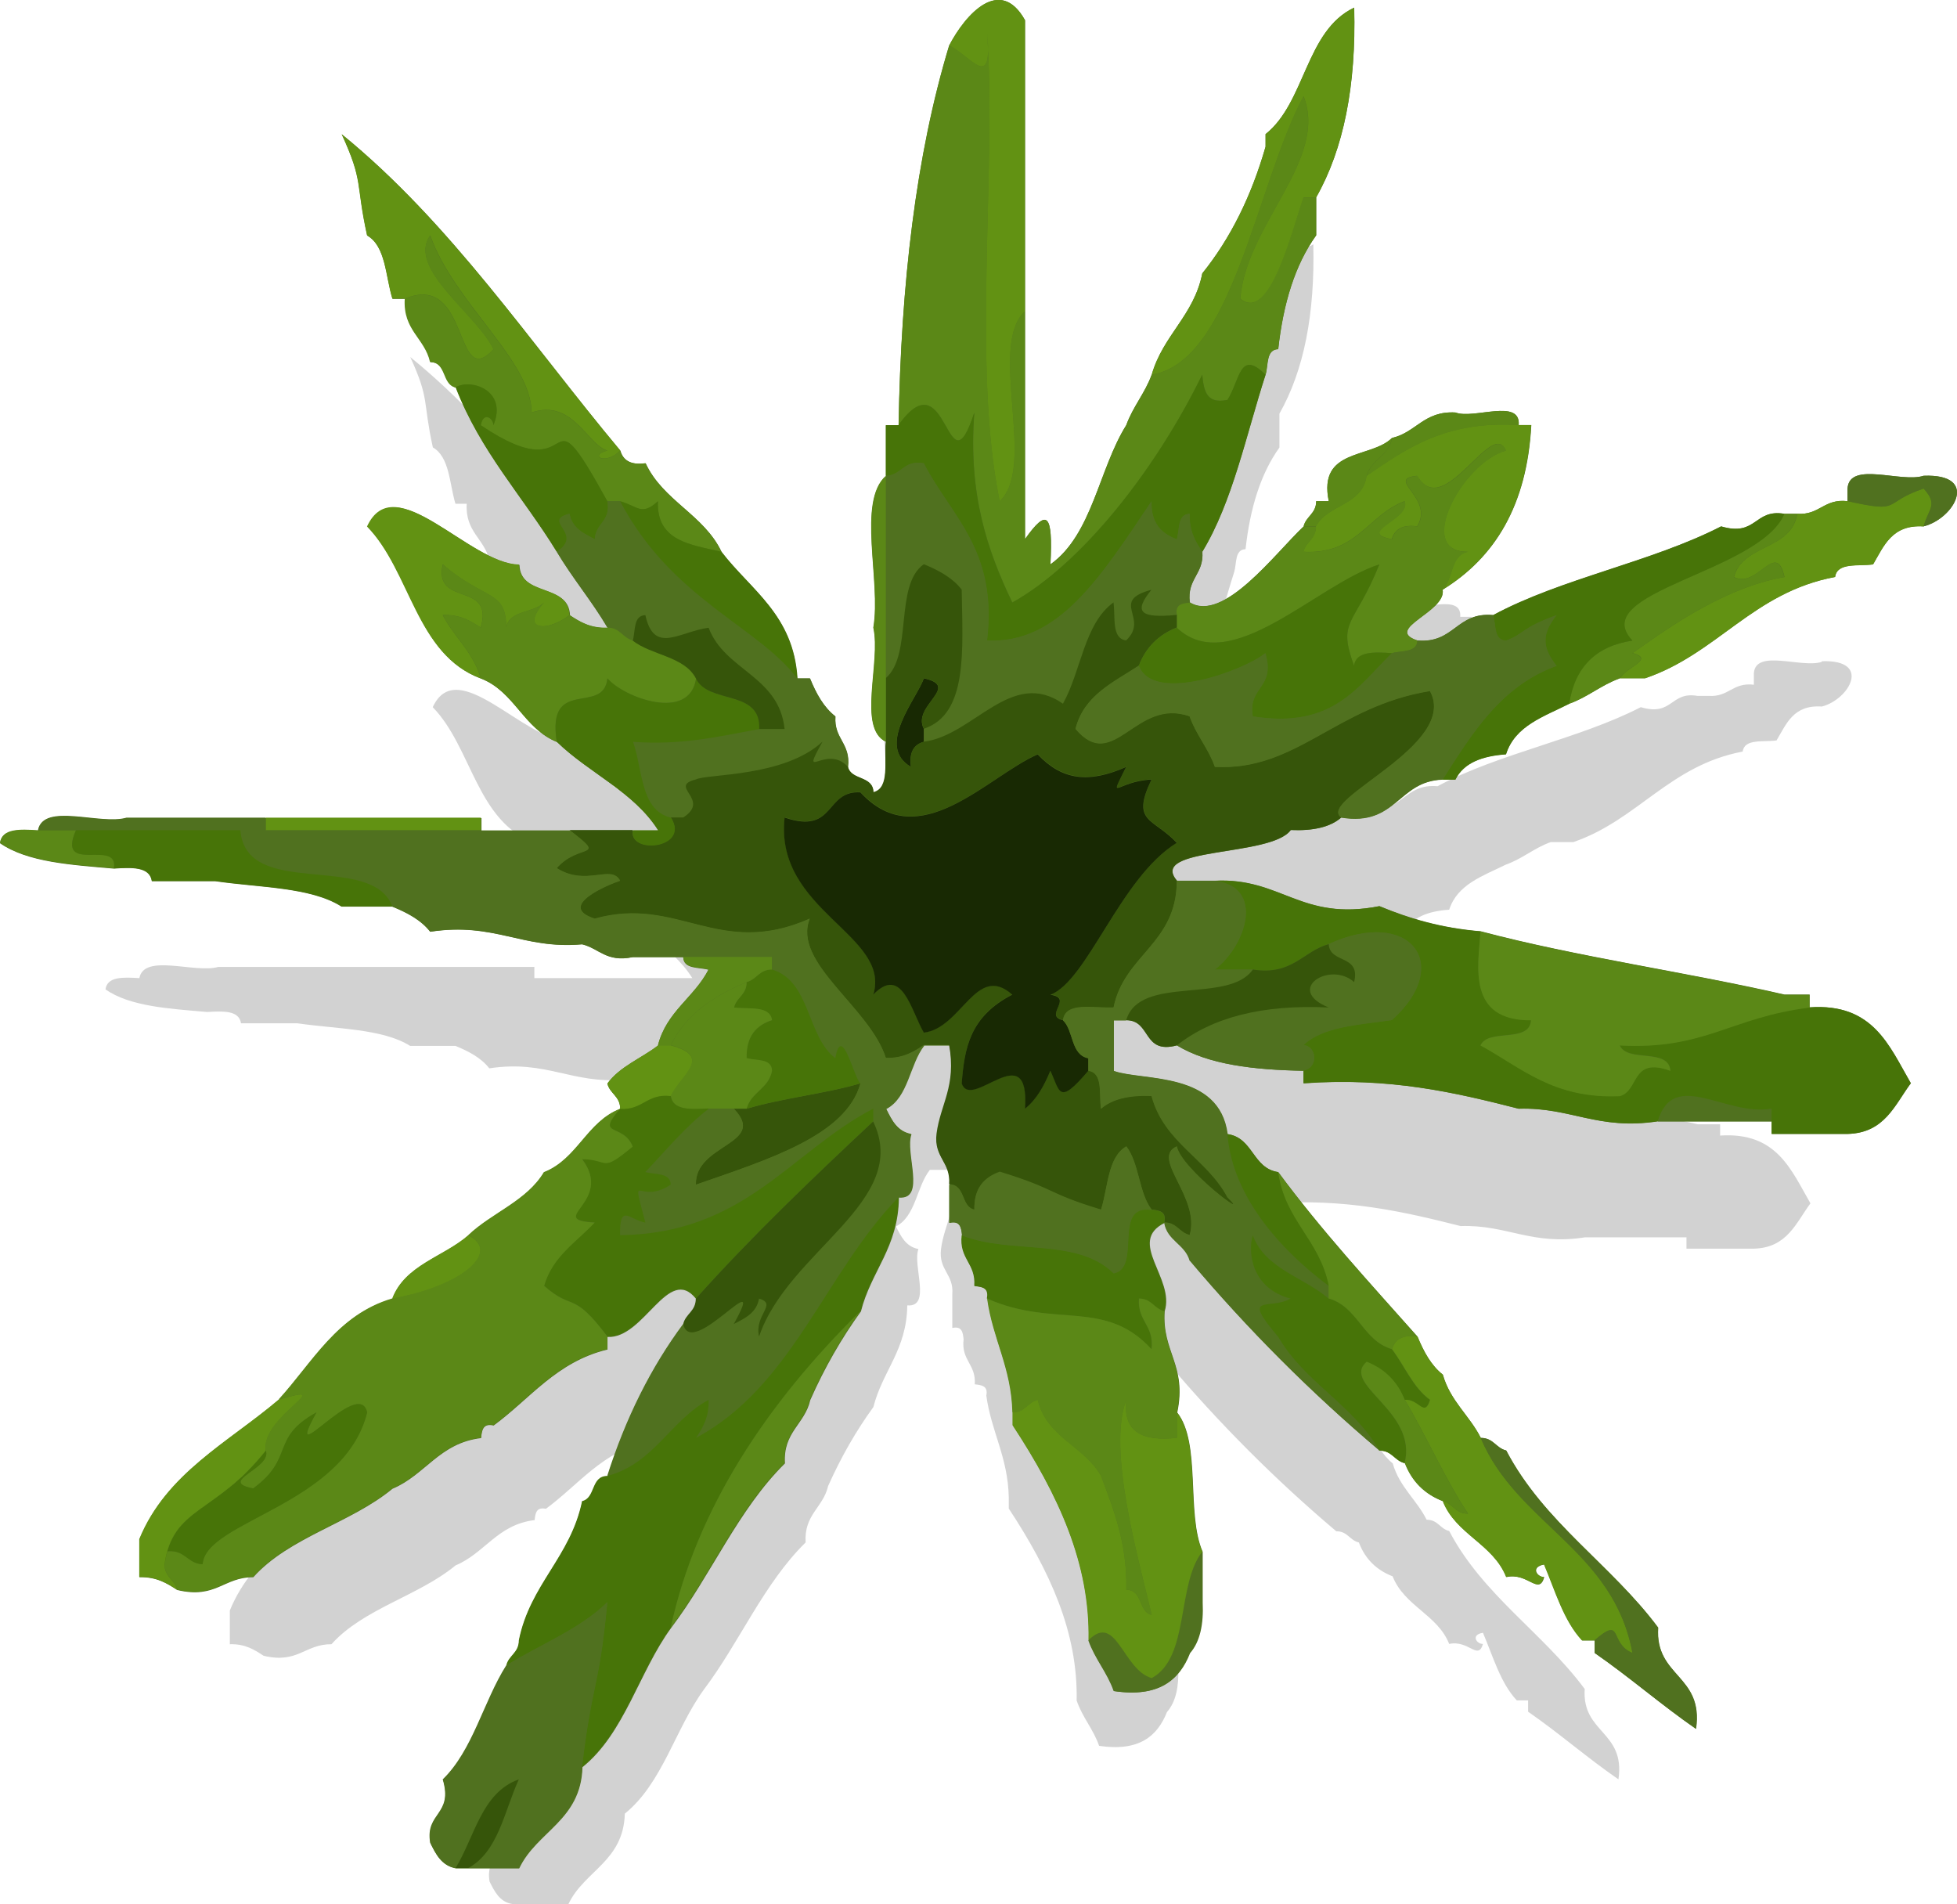 <?xml version="1.0" encoding="UTF-8"?><svg id="Layer_2" xmlns="http://www.w3.org/2000/svg" viewBox="0 0 152.5 148.36"><defs><style>.cls-1{fill:#5b8817;}.cls-1,.cls-2,.cls-3,.cls-4,.cls-5,.cls-6,.cls-7{fill-rule:evenodd;}.cls-2{fill:#477408;}.cls-3{fill:#629213;}.cls-4{fill:#50711f;}.cls-5{fill:#36550a;}.cls-6{fill:#182903;}.cls-7{fill:#d2d2d2;}</style></defs><g id="Layer_3"><g><path class="cls-7" d="m141.96,51.57c-1.56.52-5.17-1.05-5.29.9v.88c-1.66-.2-1.94.98-3.53.87h-.87c-2.12-.36-1.91,1.62-4.41.88-4.84,2.49-11.07,3.6-15.84,6.16-2.57-.23-2.7,2-5.27,1.78-2.38-.81,2.01-1.98,1.75-3.53,3.64-2.24,5.87-5.88,6.17-11.45h-.88c.14-1.89-3.12-.39-4.39-.88-2.2-.13-2.73,1.39-4.41,1.76-1.47,1.46-5.16.69-4.41,4.41h-.87c0,.87-.71,1.04-.88,1.75-1.98,1.86-5.56,6.72-7.92,5.29-.2-1.66,1-1.95.88-3.53,2.1-3.47,3.05-8.11,4.39-12.31.2-.68.03-1.73.88-1.76.35-3.18,1.17-5.87,2.64-7.92v-2.64c1.91-3.37,2.77-7.76,2.64-13.19-3.38,1.6-3.38,6.59-6.17,8.8v.88c-.98,3.43-2.43,6.36-4.39,8.8-.58,2.93-2.73,4.29-3.53,7.04-.46,1.29-1.3,2.21-1.76,3.51-1.92,3.06-2.35,7.6-5.27,9.68.19-3.54-.22-3.93-1.76-1.76V19.91c-1.73-3.12-4.15-.4-5.27,1.75-2.33,7.66-3.35,16.6-3.51,26.4h-.88v3.51c-2.02,1.81-.32,7.31-.88,10.56.55,2.4-1.11,6.99.88,7.93-.16,1.32.3,3.24-.88,3.51-.01-1.17-1.55-.81-1.76-1.76.19-1.66-1-1.95-.88-3.53-.82-.64-1.34-1.59-1.76-2.63h-.88c-.26-4.42-3.24-6.14-5.26-8.8-1.23-2.59-4.08-3.55-5.29-6.16-1.03.13-1.56-.2-1.76-.88-6.27-7.51-11.76-15.81-19.36-21.99,1.53,3.34.95,3.34,1.76,7.04,1.31.75,1.29,2.83,1.76,4.39h.88c-.13,2.2,1.39,2.73,1.76,4.39,1.16.01.79,1.56,1.76,1.78,1.71,4.45,4.7,7.61,7.02,11.43,1.1,1.85,2.44,3.42,3.53,5.28-1.2.04-1.92-.42-2.63-.88-.1-2.25-3.44-1.24-3.53-3.51-3.47-.06-8.64-6.79-10.56-2.64,3.05,3.12,3.41,8.9,7.92,10.56,2.33.91,2.98,3.48,5.27,4.41,2.24,2.17,5.35,3.45,7.04,6.14h-12.31v-.87h-24.64c-1.81.52-5.77-1.08-6.14.87-1.26-.07-2.5-.14-2.64.88,1.91,1.33,4.94,1.5,7.92,1.76,1.24-.07,2.49-.14,2.64.88h4.39c3.06.45,6.63.41,8.79,1.76h3.53c1.04.43,1.99.92,2.64,1.75,4.49-.68,6.39,1.24,10.55.88,1.2.29,1.68,1.27,3.53.9h3.53c.01.85,1.07.68,1.75.87-1,1.94-2.95,2.93-3.53,5.27-1.16.9-2.65,1.46-3.51,2.65.16.71.88.88.88,1.76-2.31.91-2.96,3.48-5.27,4.41-1.2,2.01-3.63,2.82-5.27,4.39-1.73,1.49-4.41,2.05-5.29,4.39-3.84,1.14-5.53,4.44-7.92,7.04-3.5,2.96-7.8,5.12-9.67,9.68v2.63c1.2-.03,1.92.43,2.63.9,2.69.64,3.21-.91,5.29-.9,2.48-2.77,6.79-3.76,9.67-6.14,2.28-.95,3.27-3.19,6.16-3.53.06-.53.13-1.04.88-.88,2.54-1.87,4.38-4.42,7.92-5.28v-.88c2.54.15,4.22-5.09,6.16-2.64,0,.9-.71,1.04-.87,1.76-2.27,3.02-4.02,6.56-5.29,10.56-1.17,0-.81,1.53-1.76,1.75-.79,3.9-3.6,5.78-4.39,9.68,0,.88-.72,1.06-.87,1.76-1.59,2.53-2.33,5.88-4.42,7.92.74,2.49-1.23,2.27-.87,4.41.39.77.77,1.58,1.76,1.75h4.39c1.23-2.59,4.29-3.32,4.39-7.04,2.93-2.36,3.94-6.63,6.17-9.68,2.77-3.67,4.65-8.24,7.92-11.45-.14-2.17,1.37-2.72,1.75-4.39,1-2.24,2.17-4.29,3.53-6.16.71-2.82,2.6-4.44,2.64-7.92,1.91.16.39-3.12.87-4.39-.98-.19-1.36-.98-1.75-1.76,1.55-.81,1.6-3.09,2.64-4.41h1.75c.52,2.86-.61,4.1-.88,6.17-.2,1.66,1,1.94.88,3.51v2.64c.75-.16.82.33.88.88-.2,1.66.98,1.94.87,3.51.55.06,1.05.13.9.88.39,2.83,1.68,4.77,1.75,7.92v.88c3.22,4.9,5.39,9.64,5.29,14.96.45,1.32,1.3,2.23,1.75,3.53,3.12.46,4.54-.75,5.29-2.64.69-.78.94-1.98.88-3.53v-3.51c-1.16-2.66-.09-7.54-1.76-9.68.68-3.31-1.07-4.2-.88-7.04.74-2.3-2.66-4.83,0-6.16.2,1.26,1.44,1.49,1.76,2.63,4.03,4.77,8.42,9.18,13.19,13.21.9,0,1.04.71,1.76.87.49,1.29,1.37,2.15,2.63,2.64.92,2.33,3.5,2.98,4.41,5.27,1.52-.33,2.25,1.32,2.63,0-.49.01-.98-.71,0-.87.79,1.85,1.37,3.92,2.64,5.27h.88v.88c2.43,1.68,4.61,3.6,7.04,5.27.55-3.77-2.86-3.58-2.63-7.04-3.25-4.38-7.93-7.31-10.56-12.31-.72-.17-.87-.88-1.76-.88-.78-1.56-2.12-2.56-2.64-4.39-.81-.65-1.33-1.6-1.75-2.65-3.31-3.73-6.69-7.38-9.68-11.43-1.79-.26-1.73-2.38-3.53-2.64-.56-4.41-5.88-3.68-7.92-4.41v-3.51h.88c1.75.01,1.13,2.4,3.53,1.75,2.18,1.34,5.33,1.7,8.8,1.76v.88c6-.42,10.52.64,14.96,1.76,3.63-.12,5.51,1.53,9.68.88h7.92v.88h5.27c2.57-.07,3.27-2.01,4.39-3.53-1.5-2.59-2.62-5.58-7.04-5.28v-.88h-1.75c-6.92-1.59-14.39-2.62-21.13-4.41-2.72-.22-4.97-.88-7.04-1.75-5.46,1.07-6.81-1.99-11.43-1.76h-2.64c-2.04-2.38,6.55-1.63,7.9-3.53,1.55.07,2.76-.19,3.53-.87,3.84.61,3.92-2.54,7.04-2.64h.9c.58-1.17,1.88-1.65,3.51-1.76.64-1.99,2.64-2.63,4.41-3.51,1.3-.46,2.21-1.3,3.51-1.76h1.76c5.01-1.72,7.5-5.98,13.19-7.05.14-1.03,1.6-.72,2.64-.87.77-1.29,1.31-2.79,3.53-2.64,2.14-.55,3.92-3.67,0-3.53Z"/><path class="cls-4" d="m149.9,37.07c-1.73.58-5.79-1.19-5.93,1v.98c-1.86-.22-2.17,1.11-3.94.98h-.98c-2.37-.4-2.14,1.81-4.93.98-5.43,2.79-12.41,4.03-17.76,6.91-2.88-.26-3.02,2.23-5.91,1.98-2.67-.9,2.25-2.21,1.97-3.95,4.08-2.51,6.58-6.59,6.91-12.83h-.98c.16-2.12-3.5-.43-4.93-.98-2.46-.14-3.06,1.55-4.94,1.98-1.65,1.63-5.78.78-4.93,4.93h-.98c0,.98-.79,1.17-.98,1.96-2.23,2.1-6.24,7.53-8.87,5.92-.23-1.86,1.11-2.18.98-3.95,2.36-3.89,3.41-9.09,4.93-13.8.22-.77.03-1.95.98-1.98.39-3.55,1.31-6.58,2.96-8.87v-2.96c2.14-3.77,3.12-8.7,2.96-14.78-3.79,1.79-3.79,7.38-6.91,9.86v.98c-1.1,3.84-2.73,7.14-4.93,9.87-.65,3.29-3.06,4.81-3.94,7.89-.52,1.44-1.46,2.49-1.98,3.93-2.15,3.44-2.65,8.53-5.91,10.85.2-3.96-.25-4.41-1.98-1.97V1.58c-1.95-3.5-4.65-.45-5.91,1.97-2.6,8.58-3.76,18.6-3.94,29.58h-.98v3.95c-2.27,2.02-.36,8.19-.98,11.83.61,2.69-1.26,7.83.98,8.89-.17,1.47.35,3.63-.98,3.95-.01-1.31-1.73-.91-1.98-1.98.22-1.86-1.11-2.18-.98-3.94-.93-.72-1.5-1.79-1.98-2.96h-.98c-.3-4.96-3.63-6.88-5.91-9.86-1.37-2.9-4.57-3.99-5.92-6.91-1.14.16-1.75-.22-1.97-.98-7.04-8.42-13.19-17.72-21.71-24.65,1.72,3.74,1.07,3.74,1.98,7.89,1.46.84,1.43,3.18,1.97,4.93h1c-.16,2.46,1.55,3.05,1.97,4.93,1.3.01.9,1.73,1.98,1.98,1.91,4.99,5.26,8.54,7.88,12.82,1.23,2.07,2.73,3.84,3.95,5.91-1.34.04-2.15-.46-2.95-.98-.1-2.53-3.86-1.4-3.94-3.94-3.89-.06-9.68-7.62-11.83-2.96,3.41,3.5,3.81,9.99,8.87,11.84,2.6,1.03,3.32,3.91,5.91,4.94,2.5,2.43,5.98,3.87,7.89,6.89h-13.8v-.98H9.85c-2.04.59-6.47-1.21-6.89.98-1.4-.09-2.8-.16-2.96.98,2.14,1.49,5.55,1.69,8.87,1.98,1.4-.09,2.79-.16,2.96.98h4.93c3.44.51,7.44.45,9.85,1.98h3.95c1.17.48,2.24,1.04,2.96,1.96,5.04-.77,7.17,1.39,11.84.98,1.33.32,1.88,1.42,3.94,1h3.94c.03.95,1.2.77,1.97.98-1.11,2.17-3.29,3.28-3.94,5.91-1.3,1-2.98,1.63-3.94,2.96.19.79,1,.98,1,1.98-2.6,1.01-3.32,3.9-5.92,4.93-1.34,2.25-4.06,3.16-5.91,4.93-1.94,1.68-4.93,2.3-5.92,4.93-4.31,1.27-6.2,4.97-8.87,7.89-3.92,3.32-8.74,5.72-10.84,10.85v2.95c1.34-.03,2.15.48,2.95,1,3.02.71,3.6-1.01,5.92-1,2.79-3.12,7.62-4.22,10.84-6.89,2.56-1.07,3.67-3.57,6.91-3.95.06-.61.14-1.17.98-.98,2.85-2.09,4.91-4.97,8.87-5.92v-.98c2.86.16,4.74-5.69,6.91-2.96,0,1-.79,1.17-.98,1.98-2.53,3.38-4.49,7.34-5.92,11.84-1.3,0-.9,1.72-1.97,1.96-.9,4.36-4.05,6.47-4.93,10.85,0,.98-.79,1.17-.98,1.96-1.78,2.83-2.6,6.6-4.94,8.87.82,2.79-1.39,2.56-.98,4.94.43.87.87,1.76,1.98,1.97h4.93c1.37-2.9,4.81-3.73,4.93-7.89,3.28-2.63,4.41-7.43,6.91-10.85,3.11-4.1,5.22-9.23,8.87-12.82-.16-2.44,1.55-3.05,1.97-4.93,1.11-2.51,2.43-4.81,3.95-6.91.79-3.15,2.92-4.97,2.96-8.87,2.14.17.45-3.5.98-4.93-1.1-.2-1.53-1.1-1.96-1.97,1.73-.91,1.81-3.47,2.96-4.94h1.97c.58,3.21-.66,4.6-.98,6.91-.23,1.86,1.11,2.18.98,3.94v2.96c.84-.19.92.38.98.98-.22,1.86,1.11,2.17.98,3.95.61.06,1.17.14,1,.98.43,3.18,1.88,5.35,1.97,8.87v1c3.6,5.48,6.04,10.79,5.92,16.76.51,1.46,1.46,2.49,1.97,3.94,3.48.52,5.09-.84,5.92-2.96.77-.88,1.06-2.23.98-3.95v-3.94c-1.3-2.98-.1-8.45-1.98-10.85.77-3.71-1.2-4.71-.98-7.89.82-2.57-2.98-5.41,0-6.89.23,1.4,1.62,1.66,1.98,2.95,4.51,5.35,9.44,10.28,14.78,14.8,1,0,1.17.79,1.98.98.55,1.43,1.53,2.41,2.95,2.96,1.03,2.6,3.92,3.32,4.94,5.91,1.69-.38,2.53,1.47,2.95,0-.55.01-1.11-.79,0-.98.88,2.08,1.53,4.39,2.96,5.92h.98v.98c2.72,1.88,5.17,4.03,7.89,5.91.61-4.22-3.21-4.02-2.95-7.89-3.64-4.9-8.9-8.19-11.84-13.8-.81-.19-.98-.98-1.98-.98-.88-1.75-2.38-2.87-2.96-4.93-.91-.72-1.49-1.79-1.97-2.96-3.71-4.18-7.5-8.28-10.85-12.82-2.01-.29-1.94-2.67-3.95-2.96-.64-4.93-6.59-4.13-8.87-4.93v-3.95h.98c1.96.01,1.26,2.69,3.94,1.96,2.46,1.5,5.98,1.91,9.87,1.98v.98c6.72-.48,11.79.71,16.76,1.98,4.06-.13,6.17,1.7,10.85.98h8.87v.98h5.91c2.89-.07,3.67-2.25,4.93-3.95-1.69-2.91-2.93-6.26-7.89-5.91v-1h-1.96c-7.75-1.78-16.13-2.93-23.67-4.93-3.05-.25-5.58-1-7.89-1.96-6.13,1.2-7.63-2.24-12.82-1.98h-2.96c-2.28-2.67,7.34-1.82,8.87-3.95,1.72.07,3.08-.22,3.94-.98,4.31.69,4.39-2.85,7.89-2.96h1c.65-1.32,2.11-1.84,3.94-1.97.71-2.24,2.96-2.95,4.93-3.94,1.46-.52,2.49-1.46,3.95-1.98h1.96c5.64-1.92,8.41-6.71,14.8-7.89.16-1.16,1.79-.82,2.96-.98.85-1.45,1.47-3.12,3.94-2.96,2.4-.61,4.39-4.12,0-3.94ZM20,113.85c.23-.26.48-.54.71-.84-.23.3-.48.58-.71.84Zm-.69.74c.17-.16.33-.33.49-.52-.16.19-.32.36-.49.52Zm-.68.65c.16-.13.32-.29.48-.45-.16.16-.32.3-.48.45Zm-.78.66c-2.3,1.87-4.1,2.49-4.81,4.99.71-2.5,2.51-3.12,4.81-4.99Zm.61-.5c-.17.14-.33.29-.51.43.17-.14.33-.29.51-.43Zm-3.14,6.4h.04s-.04,0-.04,0Z"/><path class="cls-6" d="m71.99,56.8v1c-.78.22-1.16.82-1,1.96-2.8-1.62.48-5.35,1-6.91,2.95.65-.95,2.11,0,3.94Z"/><path class="cls-3" d="m20.71,64.69v-.98h16.76v.98h-16.76Z"/><path class="cls-5" d="m58.18,86.39c2.79-.84,6.08-1.16,8.87-1.98-1.11,4.05-7.12,5.91-12.82,7.89-.12-3.19,5.62-3.14,2.96-5.91h.98Z"/><path class="cls-4" d="m138.06,87.38h-8.87c1.23-4.16,5.33-.35,8.87-.98v.98Z"/><path class="cls-1" d="m102.56,15.38v2.96c-1.65,2.3-2.57,5.32-2.96,8.87-.95.03-.77,1.21-.98,1.98-2.02-2.01-1.97.39-2.96,1.96-1.68.36-1.85-.77-1.97-1.96-3.67,7.5-9.44,14.77-14.8,17.75-1.92-4-3.45-8.38-2.96-14.8-2.15,6.59-2.02-4.51-5.91.98.19-10.98,1.34-21,3.94-29.58,1.73.85,3.42,3.67,2.96-.98.75,10.67-1.18,25.94.98,36.49,2.92-2.67-.95-12.12,1.97-14.8v17.76c1.73-2.44,2.18-1.99,1.98,1.97,3.27-2.33,3.76-7.41,5.91-10.85.52-1.45,1.46-2.49,1.98-3.93,6.33-1.03,8.15-14.78,11.83-21.7,1.95,4.94-4.46,9.99-4.93,15.78,2.28,1.91,3.97-5.17,4.93-7.89h.98Z"/><path class="cls-3" d="m98.61,10.46c3.12-2.47,3.12-8.06,6.91-9.86.16,6.08-.82,11.01-2.96,14.78h-.98c-.95,2.72-2.64,9.8-4.93,7.89.46-5.79,6.88-10.84,4.93-15.78-3.69,6.92-5.51,20.68-11.83,21.7.88-3.08,3.29-4.6,3.94-7.89,2.2-2.73,3.83-6.03,4.93-9.87v-.98Z"/><path class="cls-3" d="m28.6,18.34c-.91-4.15-.26-4.15-1.98-7.89,8.51,6.94,14.67,16.23,21.71,24.65-1.13,1.18-2.5.39-1,0-1.55-.42-2.69-4.06-5.91-2.96.03-4-6.05-8.55-7.89-13.8-1.85,2.56,3.66,6.17,4.93,8.87-3.11,3.37-1.79-6.04-6.89-3.95h-1c-.54-1.75-.51-4.09-1.97-4.93Z"/><path class="cls-2" d="m70.01,33.13c3.89-5.49,3.76,5.61,5.91-.98-.49,6.42,1.04,10.79,2.96,14.8,5.36-2.98,11.13-10.25,14.8-17.75.12,1.2.29,2.33,1.97,1.96,1-1.58.94-3.97,2.96-1.96-1.52,4.71-2.57,9.91-4.93,13.8-.52-.79-1.03-1.6-.98-2.96-.97.03-.77,1.21-1,1.98-1.21-.43-2.02-1.27-1.97-2.96-4.03,6.01-7.27,11.13-12.82,10.85.84-7.1-2.82-9.68-4.93-13.81-1.6-.28-1.7.94-2.96.98v-3.95h.98Z"/><path class="cls-1" d="m31.56,23.27c5.1-2.09,3.79,7.31,6.89,3.95-1.27-2.7-6.78-6.32-4.93-8.87,1.83,5.25,7.92,9.8,7.89,13.8,3.22-1.1,4.36,2.54,5.91,2.96-1.5.39-.13,1.18,1,0,.22.77.82,1.14,1.97.98,1.36,2.92,4.55,4,5.92,6.91-2.41-.56-5.07-.84-4.94-3.94-1.29,1.18-1.55.39-2.95,0h-1c-5.33-9.7-1.69-.4-9.86-5.92.19-1.11,1-.54.98,0,1.14-2.73-1.78-3.67-2.95-2.95-1.08-.25-.68-1.97-1.98-1.98-.42-1.88-2.12-2.47-1.97-4.93Z"/><path class="cls-2" d="m35.5,30.18c1.17-.72,4.09.22,2.95,2.95.01-.54-.79-1.11-.98,0,8.16,5.52,4.52-3.77,9.86,5.92.29,1.59-.92,1.69-.98,2.96-.88-.45-1.76-.87-1.97-1.98-2.23.55,1.2,1.55-1,2.96-2.62-4.28-5.97-7.83-7.88-12.82Z"/><path class="cls-1" d="m113.41,32.14c1.43.55,5.09-1.14,4.93.98-5.64-.36-8.73,1.81-11.83,3.95.35-1.29,1.73-1.55,1.97-2.95,1.88-.43,2.49-2.12,4.94-1.98Z"/><path class="cls-4" d="m47.33,39.05h1c4.03,7.63,10.69,9.72,13.8,13.8h.98c.48,1.17,1.06,2.24,1.98,2.96-.13,1.76,1.2,2.08.98,3.94-1.72-1.85-3.8,1.34-1.97-1.96-2.99,2.77-8.96,2.5-9.87,2.95-2.23.55,1.2,1.55-.98,2.96h-.98c-2.4-.56-2.2-3.73-2.96-5.91,3.66.26,6.24-.32,9.85-1h1.98c-.45-4.15-4.67-4.54-5.92-7.89-2.3.3-4.25,2.11-4.93-.98-.95.03-.77,1.21-.98,1.98-.79-.19-.98-1-1.98-1-1.21-2.07-2.72-3.84-3.95-5.91,2.2-1.41-1.23-2.41,1-2.96.2,1.11,1.08,1.53,1.97,1.98.06-1.27,1.27-1.37.98-2.96Z"/><path class="cls-3" d="m106.5,37.07c3.11-2.14,6.2-4.31,11.83-3.95h.98c-.33,6.24-2.83,10.32-6.91,12.83.85-.79.59-2.7,1.98-2.96-4.18.06-.46-6.92,2.96-7.89-1.08-2.59-4.83,5.56-6.91,1.97-2.54.25,1.36,1.71,0,3.94-1.14-.16-1.75.23-1.98,1-2.85-.56,1.52-1.55,1-2.96-2.87,1.07-3.71,4.18-7.89,3.94.19-.79.98-.98.98-1.98.9-1.73,3.63-1.62,3.94-3.94Z"/><path class="cls-1" d="m102.56,41.02c0,1-.79,1.18-.98,1.98,4.18.23,5.01-2.87,7.89-3.94.52,1.42-3.84,2.4-1,2.96.23-.77.84-1.16,1.98-1,1.36-2.24-2.54-3.7,0-3.94,2.08,3.6,5.82-4.55,6.91-1.97-3.42.97-7.14,7.95-2.96,7.89-1.39.26-1.13,2.17-1.98,2.96.29,1.73-4.64,3.05-1.97,3.95-.03.95-1.21.77-1.98.98-1.39-.09-2.79-.16-2.95.98-1.33-3.61.03-3.06,1.97-7.89-4.88,1.55-11.6,8.89-15.78,4.93v-.98c-.17-.84.39-.92,1-.98,2.63,1.6,6.65-3.83,8.87-5.92h.98Z"/><path class="cls-4" d="m69.03,37.07c1.26-.04,1.36-1.26,2.96-.98,2.11,4.13,5.77,6.72,4.93,13.81,5.55.27,8.79-4.84,12.82-10.85-.06,1.69.75,2.53,1.97,2.96.23-.77.03-1.95,1-1.98-.04,1.36.46,2.17.98,2.96.13,1.76-1.21,2.08-.98,3.95-.61.06-1.17.14-1,.98-2.88.27-3.38-.23-1.97-1.96-3.32.88-.12,2.2-1.98,3.95-1.16-.16-.82-1.81-.98-2.96-2.3,1.65-2.53,5.36-3.94,7.89-4.02-2.8-6.97,2.49-10.84,2.96v-1c3.45-1.14,3.02-6.17,2.95-10.84-.72-.92-1.79-1.5-2.95-1.98-2.33,1.62-.85,7.05-2.96,8.87v-15.78Z"/><path class="cls-5" d="m71.99,57.79c3.87-.48,6.82-5.77,10.84-2.96,1.42-2.53,1.65-6.24,3.94-7.89.16,1.16-.17,2.8.98,2.96,1.86-1.75-1.34-3.06,1.98-3.95-1.42,1.73-.91,2.24,1.97,1.96v.98c-1.42.56-2.4,1.55-2.95,2.96-1.98,1.31-4.28,2.3-4.94,4.93,2.98,3.54,4.68-2.49,8.89-.98.51,1.46,1.46,2.49,1.97,3.94,6.39.33,9.42-4.72,16.76-5.91,2.31,4.25-8.9,8.47-6.91,9.86-.87.77-2.23,1.06-3.94.98-1.53,2.12-11.16,1.27-8.87,3.95-.01,4.91-4.1,5.75-4.93,9.87-1.56.07-3.76-.48-3.94.98-1.55-.35.87-1.73-.98-1.98,2.9-1.08,5.46-9.15,9.85-11.84-1.85-1.96-3.58-1.54-1.97-4.93-2.73.13-3.38,1.88-1.98-.98-2.93,1.3-5,1.01-6.89-.98-3.9,1.71-9.23,7.92-13.81,2.96-2.79-.17-1.92,3.32-5.91,1.96-.81,7.27,8.32,9.13,6.91,13.8,2.24-2.33,2.95,1.24,3.94,2.96,2.95-.35,4.09-5.46,6.89-2.96-3.34,1.72-3.73,4.19-3.94,6.91.74,2.23,5.33-3.8,4.93,1.98.92-.74,1.5-1.81,1.98-2.96.77,1.62.62,2.76,2.96,0,1.16.16.82,1.79.98,2.96.88-.77,2.23-1.07,3.94-1,.97,3.64,4.32,4.88,5.91,7.89,2.12,2.09-3.63-2.2-3.94-3.95-2.08.9,1.86,3.96,1,6.91-.81-.19-1-.98-1.98-.98.19-.84-.38-.94-.98-1-1.01-1.29-.97-3.63-1.98-4.93-1.46.84-1.42,3.18-1.97,4.93-4.31-1.3-3.42-1.58-7.89-2.95-1.21.43-2.02,1.26-1.98,2.95-1.07-.23-.66-1.95-1.97-1.97.13-1.76-1.21-2.08-.98-3.94.3-2.31,1.56-3.7.98-6.91h-1.97c-.79.52-1.6,1.04-2.96,1-1.27-3.97-7.3-7.41-5.93-10.85-7.11,3.14-10.26-1.82-16.76,0-3.03-.98,1.1-2.67,1.98-2.96-.69-1.31-2.63.49-4.94-.98,1.76-2.01,4.02-.65,1-2.96h4.93c-.39,1.92,4.49,1.45,2.96-.98h.98c2.18-1.42-1.24-2.41.98-2.96.91-.45,6.88-.17,9.87-2.95-1.84,3.31.25.12,1.97,1.96.25,1.07,1.97.67,1.98,1.98,1.33-.32.81-2.47.98-3.95v-4.94c2.11-1.82.64-7.25,2.96-8.87,1.16.48,2.23,1.05,2.95,1.98.07,4.67.51,9.7-2.95,10.84-.95-1.83,2.95-3.29,0-3.94-.52,1.56-3.8,5.29-1,6.91-.16-1.14.22-1.75,1-1.96Z"/><path class="cls-1" d="m108.47,34.12c-.23,1.4-1.62,1.66-1.97,2.95-.32,2.33-3.05,2.21-3.94,3.94h-.98c.19-.79.98-.98.98-1.96h.98c-.85-4.15,3.28-3.29,4.93-4.93Z"/><path class="cls-2" d="m91.7,48.91c4.18,3.96,10.9-3.38,15.78-4.93-1.94,4.83-3.29,4.28-1.97,7.89.16-1.14,1.56-1.07,2.95-.98-2.66,2.59-4.58,5.92-10.84,4.93-.4-2.37,1.79-2.14.98-4.93-1.58,1.3-8.71,4-9.86.98.55-1.42,1.53-2.4,2.95-2.96Z"/><path class="cls-3" d="m143.97,39.05c4.36.97,2.59.14,5.93-.98,1.17,1.29.37,1.55,0,2.95-2.47-.16-3.09,1.52-3.94,2.96-1.17.16-2.8-.17-2.96.98-6.39,1.19-9.16,5.97-14.8,7.89h-1.96c.55-.91,2.73-1.49.98-1.97,1.75-1.19,6.75-5.07,11.84-5.92-.65-2.95-2.11.95-3.94,0,.68-2.59,4.49-2.08,4.93-4.93,1.78.13,2.08-1.2,3.94-.98Z"/><path class="cls-1" d="m140.03,40.04c-.43,2.85-4.25,2.34-4.93,4.93,1.83.95,3.29-2.95,3.94,0-5.09.85-10.09,4.74-11.84,5.92,1.75.48-.43,1.05-.98,1.97-1.46.52-2.49,1.46-3.95,1.98.43-2.86,2.08-4.49,4.93-4.93-3.64-3.82,9.88-5.3,11.84-9.87h.98Z"/><path class="cls-3" d="m28.6,41.02c2.15-4.65,7.95,2.9,11.83,2.96.09,2.54,3.84,1.42,3.94,3.94-1.58,1.29-3.97,1.3-1.98-.98-.79.85-2.7.58-2.95,1.96.03-2.95-1.73-2.12-4.94-4.93-.74,3.37,4.02,1.26,2.96,4.93-.79-.52-1.6-1.03-2.96-.98.9,1.75,2.38,2.88,2.96,4.93-5.06-1.85-5.46-8.34-8.87-11.84Z"/><path class="cls-1" d="m37.47,52.85c-.58-2.05-2.07-3.18-2.96-4.93,1.36-.04,2.17.46,2.96.98,1.05-3.67-3.7-1.56-2.96-4.93,3.21,2.8,4.97,1.98,4.94,4.93.25-1.39,2.15-1.11,2.95-1.96-1.99,2.28.4,2.27,1.98.98.79.52,1.6,1.03,2.95.98,1,0,1.18.81,1.98,1,1.47,1.16,4.03,1.21,4.93,2.95-.49,3.42-5.64,1.5-6.91,0-.3,2.93-4.75-.19-3.95,4.94-2.59-1.03-3.31-3.92-5.91-4.94Z"/><path class="cls-2" d="m48.32,39.05c1.4.39,1.66,1.18,2.95,0-.13,3.11,2.53,3.38,4.94,3.94,2.28,2.98,5.61,4.9,5.91,9.86-3.11-4.08-9.77-6.17-13.8-13.8Z"/><path class="cls-2" d="m134.12,41.02c2.79.82,2.56-1.39,4.93-.98-1.95,4.57-15.48,6.05-11.84,9.87-2.85.43-4.49,2.07-4.93,4.93-1.96,1-4.22,1.7-4.93,3.94-1.84.13-3.29.65-3.94,1.97h-1c2.31-3.61,4.54-7.3,8.89-8.87-1.16-1.46-1.16-2.49,0-3.95-2.79,1-2.49,1.45-3.94,1.98-.97-.03-.77-1.21-1-1.98,5.35-2.87,12.33-4.12,17.76-6.91Z"/><path class="cls-2" d="m49.31,64.69h1.97c-1.91-3.02-5.39-4.46-7.89-6.89-.81-5.13,3.64-2.01,3.95-4.94,1.27,1.5,6.42,3.42,6.91,0,.94,2.04,5.09.84,4.93,3.94-3.61.68-6.2,1.26-9.85,1,.77,2.18.56,5.35,2.96,5.91,1.53,2.43-3.35,2.91-2.96.98Z"/><path class="cls-5" d="m49.31,49.91c.22-.77.03-1.95.98-1.98.68,3.09,2.63,1.29,4.93.98,1.26,3.35,5.48,3.74,5.92,7.89h-1.98c.16-3.11-3.99-1.91-4.93-3.94-.9-1.73-3.45-1.79-4.93-2.95Z"/><path class="cls-4" d="m110.45,49.91c2.89.25,3.04-2.24,5.91-1.98.23.77.03,1.95,1,1.98,1.46-.54,1.16-.98,3.94-1.98-1.16,1.46-1.16,2.49,0,3.95-4.35,1.58-6.58,5.26-8.89,8.87-3.5.12-3.58,3.66-7.89,2.96-1.99-1.39,9.22-5.61,6.91-9.86-7.34,1.19-10.37,6.24-16.76,5.91-.51-1.46-1.46-2.49-1.97-3.94-4.2-1.5-5.91,4.52-8.89.98.66-2.63,2.96-3.61,4.94-4.93,1.14,3.02,8.28.32,9.86-.98.81,2.79-1.39,2.56-.98,4.93,6.26,1,8.18-2.34,10.84-4.93.77-.22,1.95-.03,1.98-.98Z"/><path class="cls-4" d="m44.38,64.69c3.02,2.31.77.95-1,2.96,2.31,1.47,4.25-.33,4.94.98-.88.29-5.01,1.98-1.98,2.96,6.5-1.82,9.65,3.14,16.76,0-1.37,3.44,4.65,6.88,5.93,10.85,1.36.04,2.17-.48,2.96-1-1.16,1.47-1.23,4.03-2.96,4.94.43.87.87,1.76,1.96,1.97-.53,1.43,1.16,5.1-.98,4.93-5.69,5.82-8.28,14.74-15.78,18.74.52-.79,1.03-1.6.98-2.96-2.99,1.6-4.25,4.96-7.89,5.93,1.43-4.49,3.4-8.45,5.92-11.84.62,2.88,6.73-5.04,3.94,0,.88-.45,1.76-.87,1.97-1.98,1.47.43-.39,1.26,0,2.96,2.25-6.7,11.89-10.54,8.89-16.76v-.98c-6.47,3.38-10,9.73-19.73,9.86-.04-2.53.72-1.2,1.97-.98-1.13-4.41-.58-1.26,1.98-2.96-.03-.95-1.21-.77-1.98-.98,1.6-1.69,3.08-3.5,4.93-4.93h1.98c2.66,2.77-3.08,2.72-2.96,5.91,5.69-1.98,11.71-3.84,12.82-7.89-.51-.38-1.46-4.78-1.96-1.96-2.24-1.72-1.91-5.98-4.93-6.91v-.98h-10.85c-2.07.42-2.62-.68-3.94-1-4.67.41-6.79-1.75-11.84-.98-.72-.92-1.79-1.49-2.96-1.96-1.63-4.28-11.37-.46-11.84-5.93h25.65Z"/><path class="cls-6" d="m84.81,83.43c-2.34,2.76-2.2,1.62-2.96,0-.48,1.16-1.06,2.23-1.98,2.96.4-5.78-4.19.25-4.93-1.98.22-2.72.61-5.19,3.94-6.91-2.8-2.5-3.94,2.62-6.89,2.96-1-1.72-1.7-5.29-3.94-2.96,1.42-4.67-7.72-6.53-6.91-13.8,3.99,1.36,3.12-2.14,5.91-1.96,4.58,4.96,9.91-1.26,13.81-2.96,1.89,2,3.96,2.28,6.89.98-1.4,2.86-.75,1.11,1.98.98-1.62,3.38.12,2.96,1.97,4.93-4.39,2.69-6.95,10.75-9.85,11.84,1.85.25-.56,1.63.98,1.98.85.79.59,2.7,1.98,2.96v.98Z"/><path class="cls-1" d="m8.87,67.65c-3.32-.29-6.73-.49-8.87-1.98.16-1.14,1.56-1.07,2.96-.98h2.95c-1.53,3.51,3.35.59,2.96,2.96Z"/><path class="cls-2" d="m107.48,70.61c2.31.97,4.84,1.72,7.89,1.96-.19,2.7-1.04,6.94,3.94,6.91-.14,1.82-3.34.61-3.94,1.96,3.19,1.73,5.69,4.18,10.85,3.95,1.55-.42.84-3.09,3.95-1.97-.15-1.82-3.34-.61-3.95-1.98,6.63.36,8.67-2.2,14.78-2.95,4.96-.35,6.2,3,7.89,5.91-1.26,1.69-2.04,3.87-4.93,3.95h-5.91v-1.97c-3.54.64-7.64-3.18-8.87.98-4.68.72-6.79-1.11-10.85-.98-4.97-1.27-10.04-2.46-16.76-1.98v-.98c1.24-.25,1-1.96,0-1.98,1.49-1.46,4.32-1.59,6.89-1.96,4.84-4.32,1.42-8.83-4.93-5.92-2.05.58-2.82,2.46-5.91,1.98h-2.96c2.47-1.89,3.92-6.46,0-6.91,5.19-.26,6.69,3.18,12.82,1.98Z"/><path class="cls-4" d="m101.57,83.43c-3.89-.07-7.41-.48-9.87-1.98,2.76-2.18,6.68-3.19,11.83-2.95-3.47-1.4.1-3.66,1.98-1.98.53-2.18-1.89-1.4-1.98-2.96,6.34-2.9,9.77,1.6,4.93,5.92-2.57.38-5.4.51-6.89,1.96,1,.02,1.24,1.73,0,1.98Z"/><path class="cls-2" d="m58.18,76.52c.79-.19.98-.98,1.98-.98,3.02.92,2.69,5.19,4.93,6.91.51-2.82,1.46,1.59,1.96,1.96-2.79.82-6.08,1.14-8.87,1.98.35-1.3,1.73-1.56,1.98-2.96-.03-.97-1.21-.77-1.98-.98-.04-1.69.74-2.56,1.98-2.96-.16-1.16-1.81-.84-2.96-.98.19-.81.98-.98.98-1.98Z"/><path class="cls-1" d="m52.27,81.45c1.17-2.43,3.37-3.86,5.91-4.93,0,1-.79,1.17-.98,1.98,1.16.14,2.8-.17,2.96.98-1.24.4-2.02,1.27-1.98,2.96.77.22,1.95.01,1.98.98-.25,1.4-1.63,1.66-1.98,2.96h-2.96c-1.39.07-2.79.16-2.95-1,.85-1.73,3.29-3.05,0-3.95Z"/><path class="cls-1" d="m58.18,76.52c-2.54,1.07-4.74,2.5-5.91,4.93h-1c.65-2.63,2.83-3.74,3.94-5.91-.77-.22-1.94-.03-1.97-.98h6.91v.98c-1,0-1.19.79-1.98.98Z"/><path class="cls-4" d="m90.72,95.27c.98,0,1.17.79,1.98.98.87-2.95-3.08-6.01-1-6.91.32,1.75,6.07,6.04,3.94,3.95-1.59-3.01-4.94-4.25-5.91-7.89-1.72-.07-3.06.23-3.94,1-.16-1.17.17-2.8-.98-2.96v-.98c-1.39-.26-1.13-2.17-1.98-2.96.19-1.46,2.38-.91,3.94-.98.82-4.12,4.91-4.96,4.93-9.87h2.96c3.92.45,2.47,5.01,0,6.91h2.96c-1.88,2.72-8.83.38-9.87,3.95h-.98v3.95c2.28.79,8.24,0,8.87,4.93.32,4.23,3.29,8.4,7.89,11.83v.98c-1.94-1.68-4.93-2.3-5.91-4.93-.4,1.34-.07,4.15,2.95,4.93-1.63.94-3.93-.49-.98,2.96-2.91-1.36-3.99-4.55-6.89-5.93-.36-1.29-1.75-1.55-1.98-2.95Z"/><path class="cls-2" d="m55.22,86.39c-1.85,1.43-3.32,3.24-4.93,4.93.77.22,1.95.03,1.98.98-2.56,1.71-3.11-1.44-1.98,2.96-1.24-.22-2.01-1.55-1.97.98,9.73-.13,13.25-6.47,19.73-9.86v.98c-4.75,4.45-9.47,8.94-13.81,13.8-2.17-2.73-4.05,3.12-6.91,2.96-2.76-3.66-2.64-1.92-4.93-3.95.67-2.3,2.51-3.4,3.94-4.93-3.92-.23,1.56-1.58-.98-4.94,2.2.03,1.42,1.11,3.94-.98-.74-1.86-2.95-.68-.98-2.95,1.76.12,2.08-1.21,3.94-1,.16,1.16,1.56,1.07,2.95,1Z"/><path class="cls-1" d="m42.4,91.32c2.6-1.03,3.32-3.92,5.92-4.93-1.97,2.27.25,1.08.98,2.95-2.53,2.09-1.75,1.01-3.94.98,2.54,3.37-2.93,4.71.98,4.94-1.43,1.53-3.28,2.63-3.94,4.93,2.28,2.02,2.17.29,4.93,3.95v.98c-3.96.95-6.03,3.83-8.87,5.92-.84-.19-.92.38-.98.98-3.24.38-4.35,2.88-6.91,3.95-3.22,2.67-8.05,3.77-10.84,6.89-2.33-.01-2.9,1.71-5.92,1-.19-.81-.98-.98-.98-1.98v-.98c1.59-.28,1.69.92,2.96.98.2-3.38,11.03-4.6,12.82-11.83-.62-2.88-6.73,5.04-3.95,0-3.64,2.01-1.66,3.54-4.93,5.92-2.86-.55,1.5-1.55.98-2.96-.42-2.66,5.91-5.43.98-3.95,2.67-2.92,4.57-6.62,8.87-7.89,5.36-.94,8.58-3.64,5.92-4.93,1.85-1.76,4.57-2.67,5.91-4.93Z"/><path class="cls-2" d="m70.01,93.29c-.04,3.9-2.17,5.72-2.96,8.87-7.28,7.17-12.77,15.39-14.78,24.65-2.5,3.42-3.63,8.22-6.91,10.85.77-6.58,1.33-6.01,1.97-12.82-2.15,2.11-5.25,3.29-7.88,4.93.17-.79.98-.98.98-1.96.88-4.38,4.03-6.49,4.93-10.85,1.07-.25.66-1.96,1.97-1.96,3.64-.97,4.9-4.32,7.89-5.93.04,1.36-.46,2.17-.98,2.96,7.5-4,10.09-12.92,15.78-18.74Z"/><path class="cls-5" d="m54.23,101.18c4.35-4.86,9.06-9.35,13.81-13.8,3.01,6.23-6.63,10.06-8.89,16.76-.39-1.71,1.47-2.53,0-2.96-.2,1.11-1.08,1.53-1.97,1.98,2.79-5.04-3.32,2.88-3.94,0,.19-.81.98-.98.98-1.98Z"/><path class="cls-1" d="m99.59,91.32c3.35,4.54,7.14,8.64,10.85,12.82-1.14-.16-1.75.22-1.98.98-2.28-.67-2.63-3.28-4.93-3.95v-.98c-.69-3.57-3.44-5.1-3.94-8.87Z"/><path class="cls-2" d="m95.65,88.36c2.01.29,1.94,2.67,3.95,2.96.51,3.77,3.25,5.3,3.94,8.87-4.6-3.44-7.57-7.6-7.89-11.83Z"/><path class="cls-2" d="m20.71,113.01c.52,1.42-3.84,2.41-.98,2.96,3.27-2.38,1.29-3.92,4.93-5.92-2.79,5.04,3.32-2.88,3.95,0-1.79,7.24-12.62,8.45-12.82,11.83-1.27-.06-1.37-1.26-2.96-.98v.98c.64-4.52,3.97-3.9,7.89-8.87Z"/><path class="cls-3" d="m30.56,101.18c1-2.63,3.99-3.25,5.92-4.93,2.66,1.29-.56,3.99-5.92,4.93Z"/><path class="cls-2" d="m75.92,100.19c.13-1.78-1.2-2.08-.98-3.95,3.8,1.52,8.94.13,11.83,2.96,2.23-.42-.14-5.42,2.96-4.94.61.06,1.17.16.98,1-2.98,1.49.82,4.32,0,6.89-.79-.19-.98-.98-1.97-.98-.13,1.78,1.2,2.08.98,3.95-3.63-3.97-7.54-1.6-12.82-3.95.17-.84-.39-.92-1-.98Z"/><path class="cls-2" d="m99.59,104.14c-2.95-3.45-.65-2.02.98-2.96-3.02-.78-3.35-3.58-2.95-4.93.98,2.63,3.97,3.25,5.91,4.93,2.3.66,2.64,3.28,4.93,3.95,1,1.32,1.63,2.98,2.96,3.94-.43,1.43-.87-.1-1.97,0-.56-1.41-1.55-2.4-2.96-2.96-2.04,1.79,3.99,3.84,2.96,7.89-.81-.19-.98-.98-1.98-.98-2.04-3.55-5.85-5.32-7.89-8.87Z"/><path class="cls-4" d="m107.48,113.01c-5.35-4.52-10.27-9.45-14.78-14.8,2.91,1.37,3.99,4.57,6.89,5.93,2.04,3.55,5.85,5.32,7.89,8.87Z"/><path class="cls-1" d="m78.89,110.05c-.09-3.53-1.53-5.69-1.97-8.87,5.27,2.34,9.19-.03,12.82,3.95.22-1.86-1.11-2.17-.98-3.95.98,0,1.17.79,1.97.98-.22,3.18,1.75,4.18.98,7.89v1.98c-2.57.27-4.23-.36-3.94-2.96-1.49,3.83.9,12.24,1.98,16.76-1.07-.25-.66-1.95-1.98-1.96.07-3.69-1-6.24-1.97-8.87-1.3-2.31-4.25-2.99-4.93-5.93-.81.19-.98,1-1.98.98Z"/><path class="cls-3" d="m108.47,105.12c.23-.77.84-1.14,1.98-.98.48,1.17,1.06,2.24,1.97,2.96.58,2.05,2.08,3.18,2.96,4.93,2.82,6.71,10.35,8.71,11.83,16.76-1.86-.74-.68-2.95-2.96-.98h-.98c-1.43-1.53-2.08-3.84-2.96-5.92-1.11.19-.55,1,0,.98-.42,1.47-1.26-.38-2.95,0-1.03-2.59-3.92-3.31-4.94-5.91.81.19.98.98,1.98.98-1.84-2.77-3.21-5.98-4.93-8.87,1.1-.1,1.53,1.43,1.97,0-1.33-.97-1.97-2.63-2.96-3.94Z"/><path class="cls-1" d="m109.46,113.99c1.03-4.05-5-6.1-2.96-7.89,1.42.56,2.4,1.55,2.96,2.96,1.72,2.89,3.09,6.1,4.93,8.87-1,0-1.17-.79-1.98-.98-1.42-.55-2.4-1.53-2.95-2.96Z"/><path class="cls-3" d="m10.85,119.92c2.1-5.13,6.92-7.53,10.84-10.85,4.93-1.49-1.4,1.29-.98,3.95-3.92,4.97-7.25,4.35-7.89,8.87,0,1,.8,1.17.98,1.98-.8-.52-1.6-1.03-2.95-1v-2.95Z"/><path class="cls-4" d="m84.81,127.81c2.18-2.21,2.67,2.33,4.93,2.95,2.98-1.62,1.92-7.28,3.94-9.85v3.94c.07,1.72-.22,3.06-.98,3.95-.84,2.12-2.44,3.48-5.92,2.96-.51-1.46-1.46-2.49-1.97-3.94Z"/><path class="cls-3" d="m78.89,110.05c1,.01,1.17-.79,1.98-.98.68,2.93,3.63,3.61,4.93,5.93.97,2.63,2.04,5.19,1.97,8.87,1.31.01.91,1.72,1.98,1.96-1.08-4.52-3.47-12.93-1.98-16.76-.29,2.6,1.37,3.24,3.94,2.96v-1.98c1.88,2.4.68,7.87,1.98,10.85-2.02,2.57-.97,8.24-3.94,9.85-2.25-.62-2.75-5.16-4.93-2.95.12-5.97-2.33-11.29-5.92-16.76v-1Z"/><path class="cls-4" d="m124.25,127.81c2.28-1.97,1.1.25,2.96.98-1.49-8.05-9.02-10.06-11.83-16.76,1,0,1.17.79,1.98.98,2.93,5.61,8.19,8.9,11.84,13.8-.26,3.87,3.55,3.67,2.95,7.89-2.72-1.88-5.17-4.03-7.89-5.91v-.98Z"/><path class="cls-1" d="m61.14,113.99c-3.66,3.58-5.77,8.71-8.87,12.82,2.01-9.26,7.5-17.49,14.78-24.65-1.52,2.09-2.83,4.39-3.95,6.91-.42,1.88-2.12,2.49-1.97,4.93Z"/><path class="cls-4" d="m45.36,137.66c-.12,4.16-3.56,4.99-4.93,7.89h-3.94c2.34-1.27,2.8-4.42,3.94-6.91-2.9,1.04-3.42,4.46-4.93,6.91-1.11-.2-1.55-1.1-1.98-1.97-.4-2.38,1.81-2.15.98-4.94,2.34-2.27,3.16-6.04,4.94-8.87,2.63-1.63,5.72-2.82,7.88-4.93-.64,6.81-1.2,6.24-1.97,12.82Z"/><path class="cls-5" d="m35.5,145.55c1.5-2.44,2.02-5.87,4.93-6.91-1.14,2.49-1.6,5.64-3.94,6.91h-.98Z"/><path class="cls-3" d="m79.87,8.47v15.78c-2.92,2.67.95,12.12-1.97,14.8-2.17-10.55-.23-25.82-.98-36.49.46,4.65-1.23,1.83-2.96.98,1.26-2.41,3.96-5.46,5.91-1.97v6.89Z"/><path class="cls-4" d="m143.97,38.07c.13-2.18,4.19-.42,5.93-1,4.39-.17,2.4,3.34,0,3.94.37-1.4,1.17-1.66,0-2.95-3.34,1.13-1.56,1.95-5.93.98v-.98Z"/><path class="cls-1" d="m69.03,37.07v20.72c-2.24-1.05-.38-6.2-.98-8.89.62-3.64-1.29-9.81.98-11.83Z"/><path class="cls-4" d="m2.96,64.69c.42-2.2,4.85-.39,6.89-.98h10.85v.98H2.96Z"/><path class="cls-2" d="m5.91,64.69h12.82c.46,5.46,10.2,1.65,11.84,5.93h-3.95c-2.41-1.53-6.42-1.47-9.85-1.98h-4.93c-.17-1.14-1.56-1.07-2.96-.98.39-2.37-4.49.55-2.96-2.96Z"/><path class="cls-1" d="m115.37,72.58c7.54,1.99,15.92,3.15,23.67,4.93h1.96v1c-6.11.75-8.15,3.31-14.78,2.95.61,1.37,3.8.16,3.95,1.98-3.11-1.13-2.4,1.55-3.95,1.97-5.16.23-7.66-2.21-10.85-3.95.61-1.36,3.8-.14,3.94-1.96-4.99.03-4.13-4.2-3.94-6.91Z"/><path class="cls-5" d="m91.7,81.45c-2.69.72-1.98-1.95-3.94-1.96,1.04-3.57,7.99-1.23,9.87-3.95,3.09.48,3.86-1.4,5.91-1.98.09,1.56,2.51.78,1.98,2.96-1.88-1.68-5.45.58-1.98,1.98-5.16-.25-9.07.77-11.83,2.95Z"/><path class="cls-3" d="m51.27,81.45h1c3.29.9.85,2.21,0,3.95-1.86-.22-2.18,1.11-3.94,1,0-1-.81-1.18-1-1.98.97-1.33,2.64-1.96,3.94-2.96Z"/><path class="cls-4" d="m73.96,95.27v-2.96c1.3.01.9,1.73,1.97,1.97-.04-1.69.77-2.51,1.98-2.95,4.47,1.37,3.58,1.65,7.89,2.95.55-1.75.51-4.09,1.97-4.93,1.01,1.3.97,3.64,1.98,4.93-3.11-.48-.74,4.52-2.96,4.94-2.89-2.83-8.03-1.45-11.83-2.96-.06-.61-.14-1.17-.98-.98Z"/></g></g></svg>